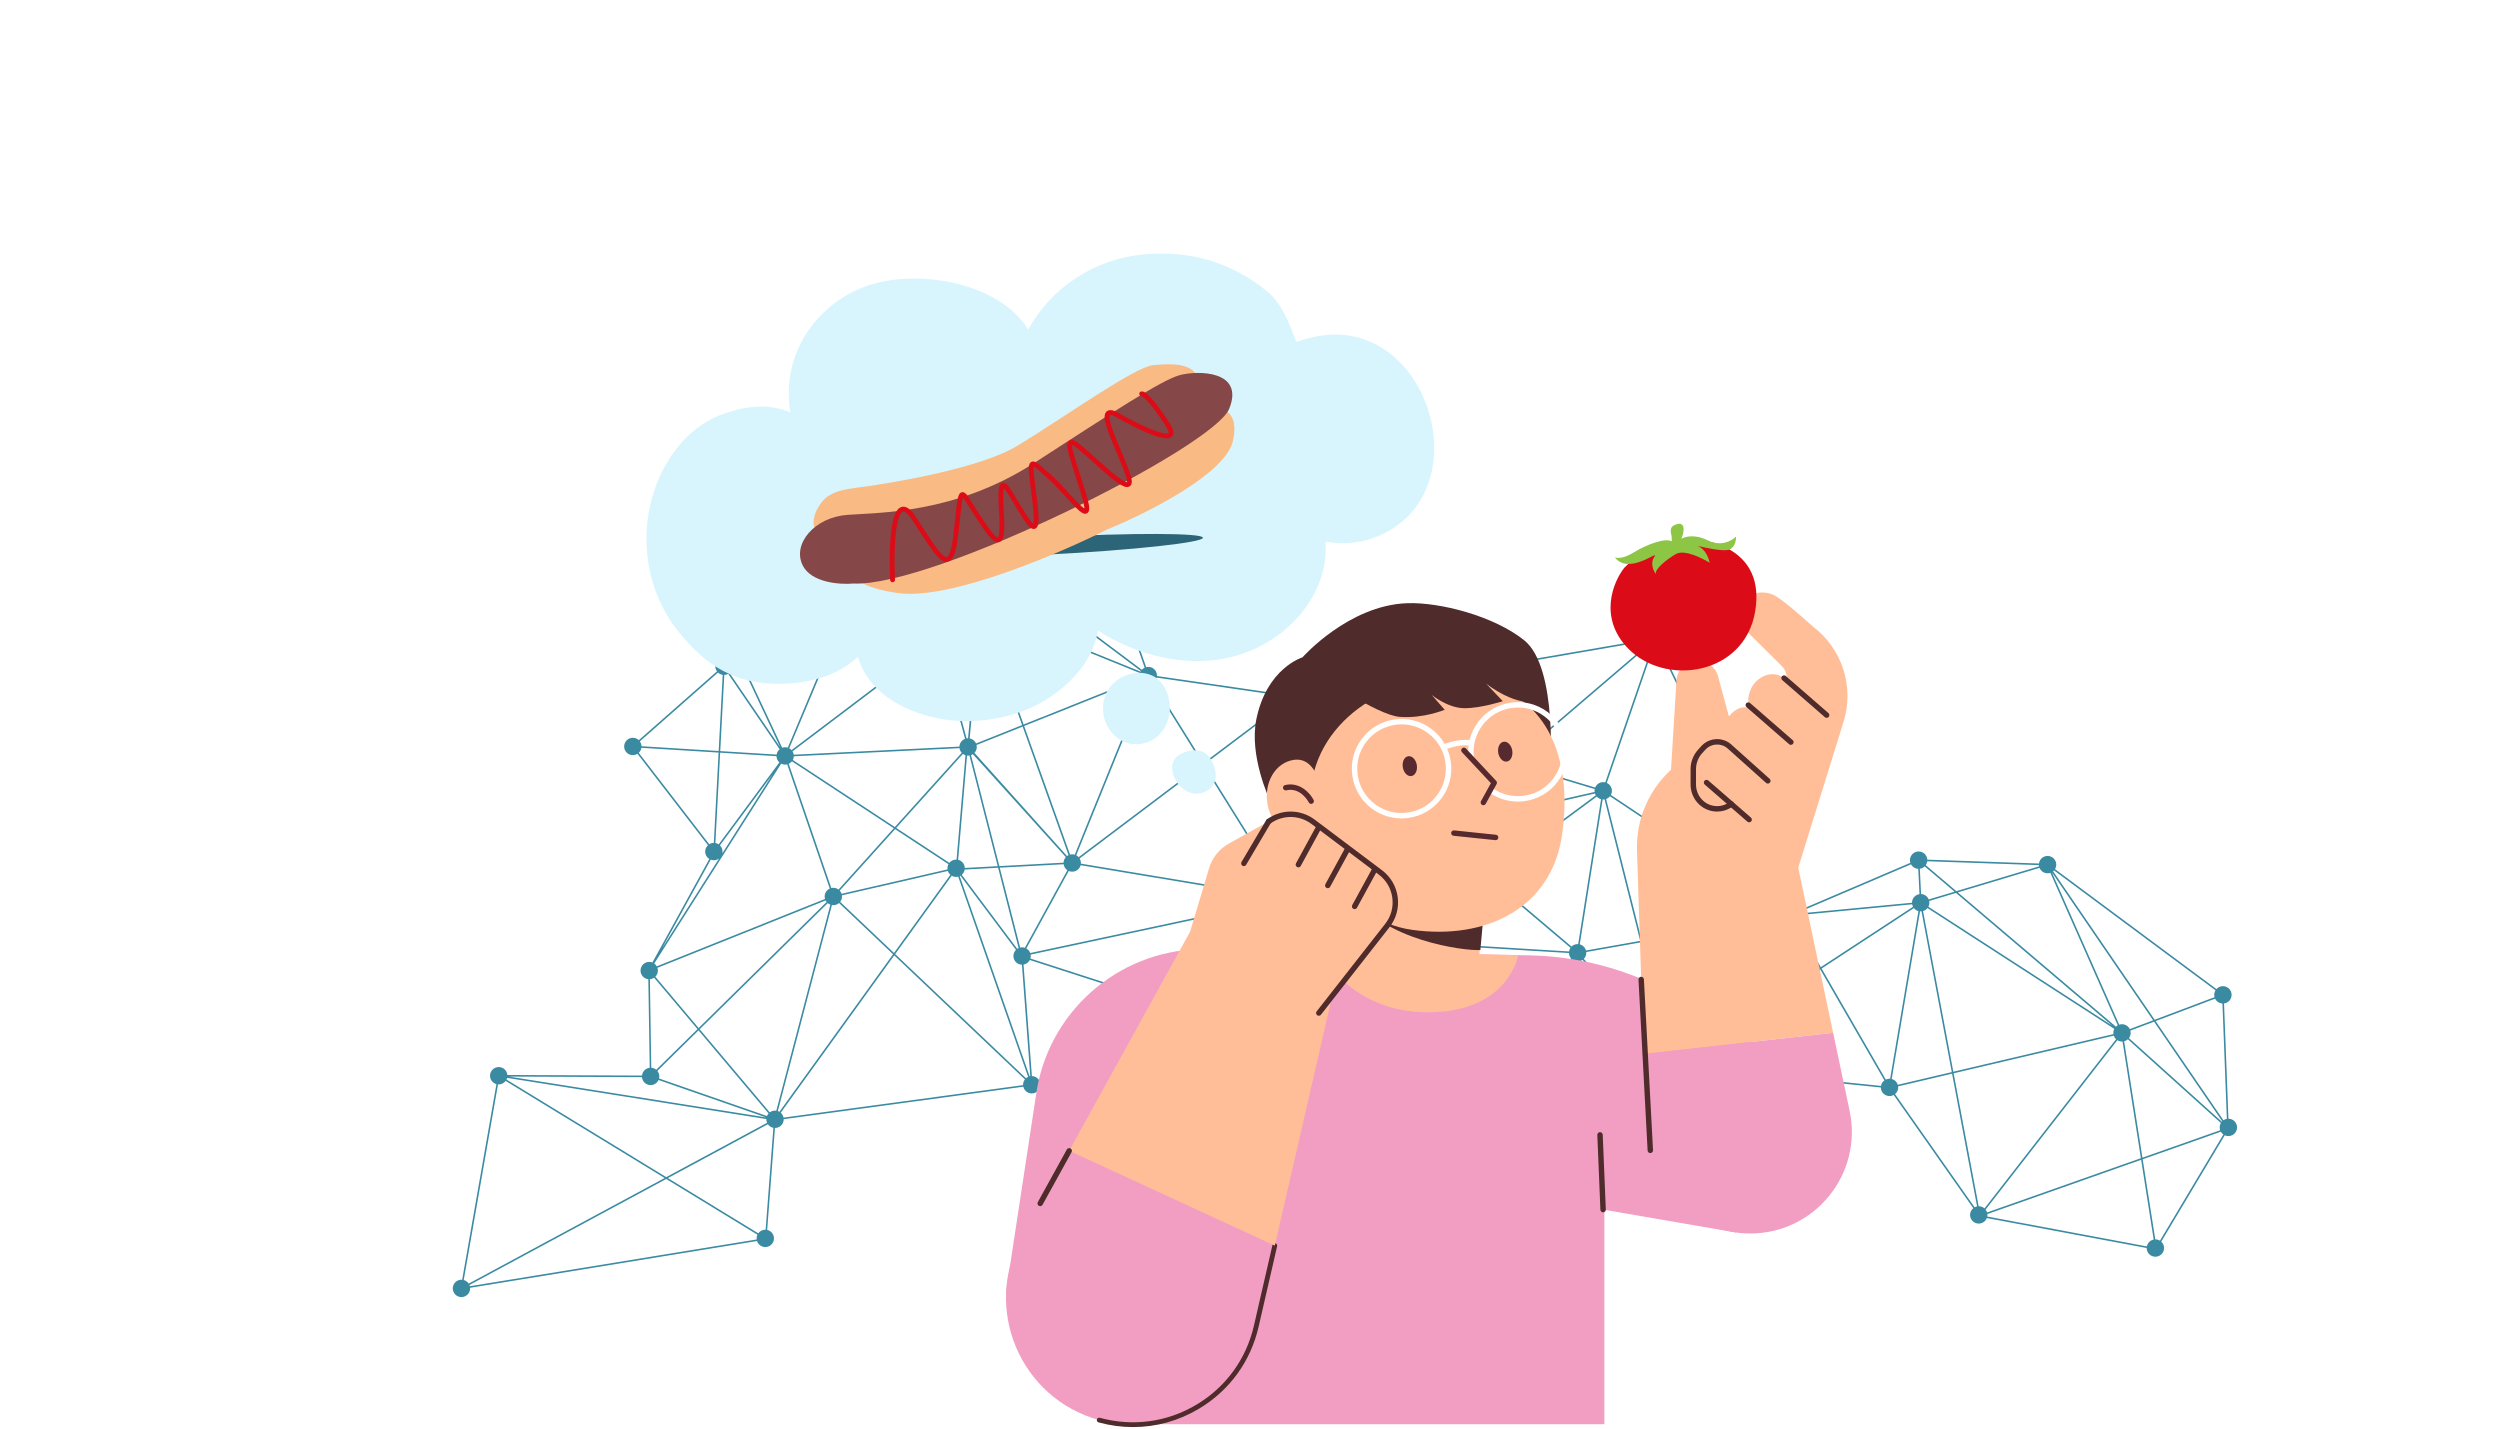 <svg width="700" height="400" viewBox="0 0 700 400" fill="none" xmlns="http://www.w3.org/2000/svg">
<mask id="mask0_393_2172" style="mask-type:alpha" maskUnits="userSpaceOnUse" x="0" y="0" width="700" height="400">
<rect width="700" height="400" rx="20" fill="white"/>
</mask>
<g mask="url(#mask0_393_2172)">
<path d="M623.331 276.307C622.355 275.91 621.273 276.195 620.608 276.939L575.398 243.355C575.465 243.246 575.526 243.13 575.577 243.008C576.081 241.762 575.482 240.345 574.237 239.839C572.993 239.333 571.574 239.934 571.068 241.178C570.988 241.377 570.937 241.58 570.911 241.784L539.644 240.703C539.59 239.794 539.031 238.955 538.132 238.59C536.887 238.085 535.469 238.686 534.963 239.93C534.741 240.481 534.734 241.065 534.901 241.59L503.301 255.094C503.041 254.614 502.621 254.219 502.076 253.996C501.485 253.758 500.858 253.769 500.306 253.976L464.805 180.935C465.238 180.674 465.595 180.275 465.801 179.771C466.307 178.527 465.705 177.108 464.461 176.602C463.217 176.096 461.798 176.697 461.292 177.942C461.146 178.304 461.096 178.681 461.124 179.045L364.369 195.712C364.71 194.53 364.11 193.258 362.946 192.785C361.701 192.279 360.283 192.88 359.777 194.124C359.73 194.238 359.697 194.352 359.67 194.469L323.946 189.285C323.997 188.278 323.419 187.305 322.433 186.906C321.937 186.704 321.414 186.681 320.931 186.802L305.86 143.702L306.47 143.78L305.713 143.287L305.622 143.027L305.498 143.148L240.641 100.914C240.677 100.843 240.712 100.77 240.743 100.695C241.249 99.451 240.648 98.032 239.404 97.526C238.16 97.02 236.741 97.621 236.235 98.865C235.729 100.11 236.33 101.528 237.574 102.034C238.037 102.222 238.525 102.256 238.98 102.161L249.128 135.435C249.098 135.493 249.07 135.552 249.044 135.615C248.917 135.925 248.862 136.247 248.866 136.563L190.165 142.8C190.008 142.026 189.482 141.344 188.695 141.025C187.45 140.519 186.032 141.12 185.526 142.364C185.02 143.609 185.621 145.027 186.865 145.533C187.357 145.733 187.878 145.758 188.357 145.639L201.708 184.336C201.16 184.583 200.7 185.032 200.455 185.636C200.127 186.445 200.267 187.325 200.744 187.981L178.863 207.244C178.65 207.042 178.397 206.873 178.108 206.757C176.864 206.251 175.445 206.852 174.94 208.097C174.434 209.341 175.035 210.76 176.279 211.265C177.035 211.571 177.854 211.469 178.494 211.065L198.23 236.659C197.977 236.893 197.77 237.183 197.631 237.525C197.178 238.642 197.616 239.897 198.61 240.509L182.669 269.496C181.43 269.01 180.029 269.609 179.528 270.845C179.022 272.09 179.623 273.508 180.867 274.014C181.084 274.102 181.306 274.155 181.529 274.178L181.92 298.975C181.059 299.069 180.276 299.62 179.929 300.479C179.838 300.702 179.785 300.931 179.764 301.159L142.062 300.993C141.983 300.113 141.43 299.306 140.555 298.953C139.311 298.447 137.892 299.048 137.386 300.292C136.88 301.537 137.481 302.955 138.725 303.461C138.817 303.499 138.908 303.526 139.001 303.552L129.405 358.327C128.373 358.243 127.363 358.828 126.954 359.837C126.448 361.081 127.049 362.5 128.293 363.006C129.537 363.511 130.956 362.91 131.462 361.666C131.607 361.311 131.658 360.941 131.632 360.583L211.962 347.487C212.175 348.15 212.668 348.717 213.363 348.999C214.607 349.505 216.026 348.904 216.532 347.66C217.038 346.415 216.437 344.997 215.192 344.491C215.069 344.442 214.942 344.405 214.816 344.375L216.988 315.831C217.954 315.837 218.875 315.265 219.26 314.314C219.385 314.006 219.442 313.685 219.438 313.372L286.517 304.28C286.689 305.026 287.21 305.678 287.971 305.988C289.215 306.494 290.634 305.893 291.14 304.649C291.646 303.404 291.045 301.986 289.8 301.48C289.515 301.363 289.219 301.309 288.93 301.304L286.591 270.082C287.394 269.946 288.112 269.411 288.441 268.599L288.371 268.812L364.117 293.312C363.86 294.452 364.456 295.642 365.573 296.096C366.149 296.33 366.762 296.324 367.305 296.13L381.345 326.311C380.896 326.572 380.525 326.975 380.317 327.496C379.812 328.741 380.412 330.159 381.656 330.665C382.901 331.17 384.319 330.569 384.825 329.325C385.022 328.84 385.05 328.328 384.936 327.854L432.604 311.884C432.851 312.443 433.303 312.909 433.913 313.157C435.157 313.663 436.576 313.062 437.082 311.818C437.292 311.299 437.31 310.752 437.168 310.252L465.938 299.304C466.191 299.823 466.628 300.253 467.205 300.488C468.449 300.994 469.868 300.393 470.374 299.148C470.427 299.017 470.465 298.882 470.495 298.749L526.637 304.497C526.647 305.449 527.219 306.344 528.155 306.724C528.859 307.009 529.62 306.942 530.24 306.602L552.51 338.292C552.205 338.541 551.956 338.868 551.797 339.259C551.291 340.503 551.892 341.922 553.136 342.428C554.382 342.932 555.799 342.332 556.305 341.088C556.308 341.078 556.311 341.069 556.315 341.061L585.597 346.545L601.074 349.443C601.074 350.406 601.645 351.319 602.592 351.704C603.836 352.21 605.255 351.609 605.761 350.364C606.153 349.396 605.877 348.327 605.151 347.659L622.938 317.88C622.968 317.893 622.999 317.91 623.033 317.923C624.277 318.429 625.696 317.828 626.202 316.584C626.707 315.339 626.106 313.921 624.862 313.415C624.567 313.296 624.262 313.238 623.962 313.238L622.734 280.972C623.573 280.861 624.331 280.317 624.671 279.476C625.177 278.231 624.576 276.813 623.331 276.307ZM603.028 347.065C602.254 347.222 601.572 347.748 601.252 348.535C601.191 348.687 601.148 348.841 601.117 348.994L583.567 345.708L556.441 340.629C556.485 340.396 556.494 340.162 556.47 339.932L599.519 324.748L603.026 347.064L603.028 347.065ZM433.348 308.974L417.734 292.101L440.222 268.675C440.401 268.816 440.601 268.938 440.822 269.028C440.927 269.071 441.034 269.101 441.141 269.129L434.979 308.475C434.388 308.438 433.809 308.618 433.348 308.974ZM384.083 326.509C383.904 326.368 383.704 326.246 383.482 326.156C383.352 326.104 383.224 326.066 383.093 326.038L390.674 265.707C391.239 265.726 391.79 265.546 392.232 265.207L417.118 292.098L384.084 326.511L384.083 326.509ZM206.259 183.216L218.455 209.222L204.258 188.424C204.558 188.177 204.802 187.851 204.962 187.464C205.315 186.592 205.125 185.638 204.555 184.97L206.259 183.216ZM190.033 144.192C190.158 143.881 190.215 143.56 190.211 143.244L248.912 137.01C248.994 137.416 249.179 137.795 249.449 138.111L206.391 182.434L189.01 145.371C189.456 145.11 189.824 144.706 190.034 144.191L190.033 144.192ZM461.848 180.602C462.047 180.794 462.28 180.953 462.543 181.073L449.475 219.064C448.323 218.781 447.106 219.379 446.646 220.512L423.36 213.504L461.848 180.602ZM622.212 313.959C622.177 313.997 622.14 314.036 622.107 314.076L596.109 290.665C596.23 290.501 596.333 290.323 596.414 290.128C596.625 289.612 596.64 289.067 596.504 288.569L603.132 286.069L622.212 313.959ZM548.791 259.603L539.944 253.883C539.981 253.815 540.014 253.745 540.044 253.671C540.23 253.21 540.265 252.726 540.174 252.274L547.674 250.024L591.385 287.151L548.791 259.603ZM539.702 254.259L570.637 274.266L592.005 288.086C591.969 288.154 591.936 288.224 591.906 288.298C591.739 288.709 591.694 289.138 591.753 289.549L546.931 300.085L538.459 255.096C538.945 254.956 539.382 254.668 539.702 254.263L539.702 254.259ZM596.345 288.149C596.091 287.626 595.654 287.193 595.075 286.959C594.514 286.73 593.919 286.728 593.386 286.908L574.511 244.232L602.871 285.689L596.343 288.15L596.345 288.149ZM572.406 244.346C572.967 244.574 573.562 244.576 574.094 244.397L592.976 287.088C592.79 287.193 592.616 287.322 592.461 287.472L548.19 249.869L571.068 243.002C571.308 243.591 571.772 244.087 572.408 244.344L572.406 244.346ZM570.937 242.573L547.781 249.524L539.206 242.241C539.308 242.094 539.399 241.933 539.47 241.761C539.55 241.562 539.6 241.359 539.627 241.155L570.894 242.236C570.9 242.35 570.913 242.464 570.937 242.576L570.937 242.573ZM537.556 243.252C538.066 243.178 538.544 242.948 538.915 242.584L547.267 249.677L540.045 251.845C539.806 251.256 539.341 250.76 538.706 250.503C538.442 250.396 538.169 250.341 537.899 250.329L537.556 243.252ZM535.641 253.896L509.828 270.804L502.565 258.234C502.932 257.975 503.232 257.613 503.416 257.165C503.538 256.863 503.593 256.55 503.593 256.244L535.401 253.209C535.447 253.448 535.528 253.679 535.641 253.896ZM469.563 296.28C469.403 296.162 469.225 296.059 469.031 295.979C468.651 295.826 468.257 295.774 467.877 295.813L459.809 263.802L498.815 256.895C498.932 257.322 499.163 257.712 499.489 258.021L469.562 296.282L469.563 296.28ZM284.821 265.669L269.296 244.952C269.581 244.708 269.816 244.395 269.965 244.023C270.038 243.841 270.085 243.657 270.114 243.471L279.47 242.972L285.21 265.455C285.073 265.515 284.943 265.586 284.818 265.669L284.821 265.669ZM184.538 301.977C184.726 301.221 184.536 300.436 184.063 299.855L195.589 288.505L215.203 311.771C215.018 311.976 214.862 312.215 214.751 312.485L184.54 301.976L184.538 301.977ZM215.532 311.467L195.908 288.188L231.768 252.879C231.96 253.04 232.178 253.175 232.422 253.274C232.449 253.284 232.478 253.293 232.505 253.303L217.362 310.996C216.705 310.899 216.047 311.077 215.533 311.465L215.532 311.467ZM447.982 223.681C448.087 223.724 448.191 223.755 448.298 223.782L441.891 264.349C441.201 264.303 440.523 264.558 440.032 265.039L416.844 245.406L447.084 223.045C447.325 223.314 447.626 223.535 447.982 223.681ZM439.742 265.383C439.639 265.531 439.551 265.689 439.48 265.862C439.407 266.04 439.361 266.223 439.332 266.406L393.159 263.582C393.186 263.36 393.184 263.141 393.151 262.928L416.471 245.684L439.74 265.385L439.742 265.383ZM393.034 262.454C392.926 262.16 392.765 261.886 392.554 261.652L399.871 237.039L400.579 234.655C401.361 234.813 402.159 234.572 402.726 234.04L416.123 245.382L393.037 262.451L393.034 262.454ZM400.142 234.525C400.142 234.525 400.143 234.527 400.145 234.528L399.44 236.902L392.181 261.32C392.024 261.205 391.85 261.105 391.661 261.027C391.347 260.9 391.023 260.844 390.707 260.847L382.346 241.501L398.985 233.548C399.247 233.974 399.641 234.325 400.14 234.527L400.142 234.525ZM446.817 222.684L416.491 245.108L403.021 233.703C403.136 233.546 403.234 233.374 403.311 233.186C403.469 232.794 403.518 232.386 403.473 231.993L446.585 222.182C446.642 222.356 446.721 222.524 446.817 222.684ZM363.62 196.877L399.123 230.8C398.995 230.967 398.886 231.154 398.802 231.356C398.56 231.953 398.574 232.589 398.789 233.145L382.17 241.086L363.191 197.175C363.344 197.092 363.486 196.991 363.618 196.875L363.62 196.877ZM381.765 241.281L362.429 250.522C362.168 250.135 361.794 249.821 361.329 249.633C361.147 249.56 360.962 249.511 360.777 249.484L361.632 217.9L362.185 197.469C362.39 197.455 362.589 197.418 362.779 197.354L381.765 241.281ZM252.515 138.636L265.258 156.976L273.134 168.313C272.84 168.561 272.6 168.879 272.445 169.261C272.141 170.009 272.24 170.818 272.634 171.456L263.032 178.717L252.185 138.797C252.3 138.751 252.41 138.697 252.516 138.637L252.515 138.636ZM298.773 239.689L272.85 210.802C273.043 210.592 273.208 210.346 273.32 210.065C273.515 209.582 273.543 209.073 273.432 208.599L286.341 203.446L299.193 239.438C299.044 239.508 298.902 239.592 298.77 239.689L298.773 239.689ZM273.293 208.172C273.046 207.613 272.594 207.144 271.98 206.896C271.826 206.833 271.671 206.788 271.513 206.759L274.696 172.608C274.901 172.607 275.104 172.579 275.299 172.53L286.19 203.025L273.291 208.174L273.293 208.172ZM272.904 171.814C273.142 172.073 273.436 172.288 273.785 172.43C273.937 172.491 274.094 172.538 274.249 172.567L273.107 184.764L271.051 206.717C270.915 206.718 270.78 206.732 270.647 206.755L263.157 179.183L272.904 171.811L272.904 171.814ZM270.215 206.874C269.6 207.105 269.079 207.579 268.812 208.236C268.704 208.502 268.649 208.775 268.637 209.046L222.25 211.318C222.201 210.984 222.085 210.666 221.907 210.38L262.77 179.479L270.213 206.876L270.215 206.874ZM222.098 212.574C222.206 212.307 222.26 212.034 222.272 211.764L268.66 209.491C268.728 209.977 268.945 210.434 269.279 210.797L250.558 231.572L221.991 212.801C222.031 212.727 222.065 212.651 222.097 212.572L222.098 212.574ZM269.612 211.098C269.776 211.219 269.955 211.324 270.151 211.405C270.21 211.43 270.271 211.447 270.331 211.467L267.833 240.684C267.055 240.645 266.298 240.983 265.809 241.593L250.938 231.821L269.612 211.098ZM268.624 240.855C268.51 240.809 268.393 240.776 268.278 240.747L270.773 211.561C271.001 211.589 271.226 211.583 271.448 211.548L279.358 242.528L270.142 243.02C270.108 242.094 269.542 241.225 268.627 240.855L268.624 240.855ZM271.882 211.437C272.067 211.372 272.246 211.285 272.412 211.175L298.433 239.995C298.241 240.204 298.081 240.448 297.968 240.727C297.859 240.995 297.804 241.271 297.794 241.547L279.815 242.507L271.883 211.439L271.882 211.437ZM358.161 250.971C358.148 251.004 358.138 251.038 358.126 251.073L325.288 245.595L302.65 241.818C302.688 241.302 302.557 240.794 302.291 240.363L336.898 214.27L359.08 249.852C358.681 250.114 358.354 250.494 358.161 250.971ZM300.925 239.311C300.488 239.177 300.04 239.176 299.621 239.284L286.762 203.277L319.347 190.268C319.572 190.707 319.929 191.081 320.393 191.323L300.925 239.311ZM319.179 189.852L286.609 202.853L275.724 172.376C276.2 172.155 276.605 171.784 276.859 171.291L319.182 188.462C319.041 188.928 319.047 189.41 319.179 189.852ZM275.614 167.918C274.898 167.629 274.126 167.704 273.502 168.056L267.761 159.791L252.883 138.375C252.957 138.31 253.03 138.239 253.098 138.164L285.53 162.474L277.085 170.648C277.31 169.524 276.715 168.366 275.614 167.918ZM250.615 138.87C250.996 138.98 251.384 138.993 251.753 138.922L262.645 179.01L221.639 210.021C221.456 209.819 221.238 209.647 220.989 209.512L250.615 138.87ZM221.745 213.174L250.257 231.909L234.79 249.072C234.626 248.951 234.447 248.846 234.251 248.765C233.76 248.565 233.241 248.541 232.765 248.658L220.842 213.874C221.189 213.718 221.501 213.481 221.745 213.174ZM235.123 249.373L250.635 232.159L265.562 241.968C265.522 242.042 265.488 242.118 265.456 242.196C265.291 242.603 265.246 243.028 265.301 243.436L235.645 250.262C235.538 249.934 235.36 249.632 235.123 249.376L235.123 249.373ZM285.64 265.316L279.928 242.948L297.818 241.994C297.916 242.66 298.287 243.268 298.862 243.657L286.958 265.381C286.519 265.234 286.065 265.217 285.641 265.314L285.64 265.316ZM287.37 265.564L299.257 243.87C299.275 243.878 299.291 243.887 299.309 243.894C300.553 244.4 301.972 243.799 302.477 242.555C302.516 242.459 302.549 242.359 302.575 242.26L353.211 250.71L358.015 251.51C357.989 251.674 357.981 251.84 357.988 252.001L288.466 266.849C288.27 266.316 287.892 265.852 287.37 265.561L287.37 265.564ZM362.646 250.917L381.944 241.696L390.247 260.902C389.52 261.058 388.88 261.543 388.546 262.26L362.804 252.349C362.899 251.857 362.837 251.361 362.646 250.92L362.646 250.917ZM442.652 264.522C442.547 264.479 442.443 264.448 442.336 264.421L448.743 223.855C448.921 223.866 449.099 223.858 449.271 223.83L459.255 263.446L444.079 266.134C443.884 265.429 443.379 264.819 442.649 264.522L442.652 264.522ZM498.906 255.34C498.757 255.707 498.708 256.087 498.738 256.457L459.701 263.371L449.709 223.722C450.127 223.574 450.505 223.313 450.791 222.959L499.02 255.099C498.978 255.177 498.939 255.257 498.906 255.34ZM446.516 220.946C446.463 221.214 446.454 221.485 446.489 221.747L403.385 231.557C403.311 231.313 403.195 231.082 403.047 230.87L422.954 213.853L446.518 220.944L446.516 220.946ZM402.753 230.53C402.535 230.317 402.273 230.142 401.973 230.018C401.078 229.656 400.097 229.864 399.427 230.469L363.931 196.552C364.026 196.432 364.111 196.303 364.184 196.161L422.44 213.696L402.752 230.525L402.753 230.53ZM361.111 197.298C361.317 197.382 361.526 197.432 361.735 197.456L360.328 249.457C360.033 249.468 359.744 249.531 359.477 249.643L337.256 214L360.228 196.679C360.465 196.942 360.761 197.155 361.111 197.298ZM336.659 213.888L302.021 240.005C301.832 239.797 301.606 239.617 301.342 239.481L320.811 191.493C321.424 191.678 322.061 191.608 322.603 191.336L336.661 213.887L336.659 213.888ZM319.353 188.047L277.36 171.011L285.896 162.75L319.442 187.894C319.41 187.944 319.381 187.994 319.353 188.047ZM253.367 137.806C253.437 137.693 253.499 137.576 253.551 137.449C253.603 137.322 253.64 137.192 253.67 137.063L305.03 143.602L285.858 162.16L253.368 137.808L253.367 137.806ZM249.769 138.43C249.873 138.513 249.986 138.589 250.106 138.656L250.152 138.812L220.574 209.342C220.051 209.176 219.508 209.199 219.02 209.374L206.592 182.875L249.766 138.43L249.769 138.43ZM179.156 207.584L201.037 188.321C201.25 188.524 201.502 188.692 201.791 188.808C201.976 188.884 202.165 188.93 202.354 188.959L201.226 210.28L179.624 208.941C179.609 208.451 179.445 207.979 179.158 207.586L179.156 207.584ZM202.803 188.982C203.185 188.967 203.558 188.862 203.886 188.679L218.294 209.784C217.994 210.032 217.75 210.357 217.59 210.744C217.517 210.923 217.471 211.105 217.442 211.285L201.673 210.308L202.803 188.982ZM217.414 211.732C217.434 212.396 217.726 213.025 218.223 213.47L201.235 236.419C201.101 236.328 200.953 236.25 200.797 236.185C200.636 236.12 200.472 236.075 200.307 236.046L201.646 210.754L217.412 211.731L217.414 211.732ZM201.584 236.703L216.282 216.847L202.269 238.911C202.429 238.1 202.161 237.27 201.584 236.703ZM218.735 213.822C218.797 213.853 218.862 213.883 218.928 213.912C219.419 214.112 219.937 214.136 220.414 214.019L232.336 248.803C231.785 249.051 231.324 249.501 231.079 250.105C230.863 250.636 230.85 251.201 231.004 251.711L183.902 270.575C183.73 270.267 183.488 269.994 183.192 269.781L218.735 213.818L218.735 213.822ZM231.172 252.128C231.25 252.28 231.341 252.425 231.451 252.56L195.618 287.845L183.503 273.475C183.724 273.252 183.906 272.985 184.031 272.673C184.26 272.113 184.26 271.519 184.083 270.988L231.17 252.129L231.172 252.128ZM183.158 273.761L195.296 288.158L183.743 299.533C183.552 299.373 183.334 299.237 183.09 299.138C182.851 299.041 182.606 298.986 182.361 298.967L181.972 274.181C182.399 274.146 182.806 274 183.156 273.759L183.158 273.761ZM181.262 303.648C182.476 304.141 183.851 303.582 184.387 302.401L214.476 312.867L142.558 301.445L179.752 301.609C179.831 302.488 180.384 303.295 181.259 303.648L181.262 303.648ZM141.886 302.12C141.928 302.018 141.96 301.912 141.986 301.806L214.57 313.335C214.561 313.7 214.634 314.061 214.781 314.389L186.554 329.596L141.813 302.273C141.837 302.222 141.862 302.172 141.885 302.119L141.886 302.12ZM217.917 311.146C217.877 311.129 217.835 311.118 217.795 311.104L232.937 253.419C233.663 253.541 234.396 253.321 234.936 252.849L250.055 267.196L218.234 311.304C218.133 311.245 218.03 311.19 217.917 311.146ZM235.245 252.523C235.384 252.348 235.501 252.153 235.589 251.933C235.755 251.527 235.799 251.101 235.744 250.693L265.4 243.867C265.535 244.277 265.78 244.648 266.11 244.937L250.32 266.825L235.245 252.52L235.245 252.523ZM266.477 245.202C266.579 245.261 266.683 245.317 266.796 245.362C267.292 245.564 267.815 245.586 268.296 245.467L287.875 301.522C287.661 301.62 287.463 301.747 287.283 301.905L250.65 267.142L266.479 245.204L266.477 245.202ZM288.298 301.373L268.721 245.32C268.792 245.288 268.863 245.252 268.93 245.211L284.475 265.953C284.246 266.178 284.059 266.453 283.931 266.768C283.426 268.014 284.026 269.431 285.27 269.937C285.556 270.053 285.851 270.107 286.14 270.112L288.478 301.333C288.416 301.343 288.356 301.357 288.296 301.371L288.298 301.373ZM288.581 267.283L358.051 252.445C358.226 253.183 358.745 253.831 359.502 254.138C359.843 254.275 360.197 254.33 360.543 254.311L365.919 291.477C365.198 291.65 364.567 292.151 364.255 292.882L288.514 268.384C288.625 268.016 288.644 267.64 288.582 267.281L288.581 267.283ZM367.399 291.588C367.059 291.451 366.705 291.396 366.361 291.413L361.102 255.065L370.689 288.183L367.815 291.803C367.687 291.719 367.547 291.644 367.399 291.585L367.399 291.588ZM361.305 254.146C361.905 253.91 362.41 253.442 362.671 252.799C362.674 252.792 362.676 252.784 362.68 252.776L388.397 262.679C388.176 263.541 388.449 264.437 389.071 265.034L371.033 287.755L361.307 254.148L361.305 254.146ZM389.422 265.314C389.549 265.398 389.69 265.472 389.837 265.532C389.966 265.583 390.095 265.622 390.226 265.651L382.645 325.981C382.464 325.976 382.285 325.989 382.108 326.022L371.185 288.283L389.422 265.314ZM392.559 264.902C392.743 264.698 392.896 264.462 393.006 264.193C393.029 264.136 393.046 264.079 393.065 264.023L439.307 266.85C439.325 267.408 439.536 267.943 439.898 268.364L417.427 291.773L392.559 264.902ZM443.469 268.483C443.687 268.263 443.867 267.995 443.991 267.688C444.14 267.322 444.189 266.941 444.159 266.572L459.365 263.878L467.436 295.899C467.209 295.965 466.994 296.065 466.795 296.192L443.469 268.48L443.469 268.483ZM469.9 296.581L499.846 258.297C499.97 258.378 500.104 258.449 500.245 258.506C500.894 258.769 501.587 258.73 502.176 258.459L509.452 271.051L470.102 296.828C470.039 296.741 469.972 296.658 469.898 296.579L469.9 296.581ZM510.054 271.195L535.888 254.272C536.141 254.589 536.473 254.849 536.876 255.012C536.973 255.051 537.069 255.08 537.166 255.107L530.835 292.603L529.241 302.047C528.815 302.016 528.393 302.102 528.018 302.282L510.056 271.197L510.054 271.195ZM529.984 302.216C529.886 302.176 529.785 302.145 529.683 302.119L537.608 255.183C537.747 255.194 537.882 255.192 538.018 255.179L546.494 300.187L531.388 303.738C531.177 303.07 530.682 302.498 529.984 302.216ZM547.014 300.526L591.856 289.985C591.984 290.363 592.202 290.706 592.499 290.985L555.66 338.352C555.46 338.175 555.229 338.027 554.967 337.921C554.659 337.795 554.338 337.739 554.025 337.742L547.018 300.526L547.014 300.526ZM556.382 339.486C556.295 339.196 556.156 338.922 555.969 338.682L592.851 291.26C592.973 291.339 593.105 291.409 593.245 291.464C593.597 291.606 593.959 291.658 594.314 291.636L599.447 324.296L556.381 339.485L556.382 339.486ZM594.758 291.569C595.15 291.47 595.51 291.276 595.809 291L621.845 314.444C621.788 314.544 621.735 314.645 621.69 314.754C621.459 315.324 621.46 315.93 621.649 316.468L599.88 324.146L594.758 291.569ZM622.561 313.67L603.568 285.907L620.232 279.625C620.485 280.147 620.922 280.581 621.502 280.815C621.759 280.919 622.022 280.975 622.285 280.988L623.513 313.277C623.172 313.34 622.848 313.472 622.561 313.67ZM620.341 277.298C620.274 277.408 620.213 277.524 620.162 277.646C619.952 278.162 619.936 278.707 620.073 279.205L603.307 285.526L574.876 243.965C574.966 243.889 575.053 243.804 575.131 243.715L620.341 277.298ZM535.077 242.005C535.338 242.484 535.758 242.88 536.302 243.102C536.566 243.209 536.839 243.264 537.109 243.276L537.452 250.354C536.622 250.471 535.876 251.013 535.538 251.844C535.416 252.146 535.361 252.459 535.361 252.766L503.553 255.8C503.535 255.702 503.51 255.604 503.48 255.508L535.081 242.005L535.077 242.005ZM499.903 254.175C499.665 254.318 499.451 254.502 499.271 254.724L451.042 222.584C451.084 222.507 451.123 222.427 451.156 222.343C451.65 221.128 451.087 219.748 449.9 219.213L462.968 181.222C463.456 181.342 463.952 181.305 464.4 181.136L499.902 254.177L499.903 254.175ZM461.198 179.493C461.272 179.767 461.395 180.029 461.56 180.263L422.851 213.352L365.262 196.017L461.199 179.491L461.198 179.493ZM359.602 194.918C359.575 195.416 359.706 195.905 359.961 196.321L337.022 213.617L322.986 191.099C323.322 190.842 323.599 190.498 323.769 190.078C323.816 189.964 323.849 189.85 323.876 189.733L359.6 194.917L359.602 194.918ZM320.504 186.955C320.208 187.091 319.938 187.287 319.714 187.533L286.226 162.432L305.43 143.842L320.506 186.953L320.504 186.955ZM239.411 102.034C239.791 101.878 240.134 101.624 240.395 101.293L304.58 143.091L253.726 136.618C253.759 135.628 253.183 134.676 252.212 134.28C251.215 133.876 250.111 134.181 249.448 134.954L239.408 102.034L239.411 102.034ZM189.369 147.197L206.058 182.783L204.235 184.657C204.055 184.511 203.85 184.388 203.624 184.297C203.133 184.097 202.611 184.072 202.131 184.19L189.368 147.196L189.369 147.197ZM178.851 210.793C179.104 210.559 179.312 210.268 179.45 209.928C179.523 209.749 179.567 209.569 179.597 209.387L201.204 210.727L199.865 236.01C199.409 236.014 198.968 236.149 198.586 236.388L178.851 210.793ZM199.014 240.71C199.815 241.018 200.682 240.874 201.328 240.398L185.345 265.564L199.012 240.712L199.014 240.71ZM139.442 303.633C140.273 303.7 141.086 303.333 141.588 302.66L186.105 329.844L131.236 359.405C130.975 359.012 130.596 358.69 130.126 358.497C130.034 358.46 129.941 358.43 129.85 358.406L139.443 303.631L139.442 303.633ZM131.56 360.14C131.53 360.025 131.494 359.91 131.447 359.8L186.546 330.117L212.081 345.711C212.061 345.752 212.042 345.792 212.024 345.834C211.861 346.233 211.815 346.651 211.865 347.051L131.56 360.14ZM214.373 344.317C213.567 344.286 212.789 344.659 212.31 345.322L187.006 329.87L215.009 314.785C215.27 315.162 215.638 315.472 216.094 315.657C216.242 315.717 216.392 315.76 216.544 315.79L214.373 344.317ZM219.393 312.927C219.289 312.404 219.015 311.924 218.605 311.569L250.39 267.511L286.978 302.232C286.84 302.407 286.723 302.602 286.635 302.822C286.5 303.156 286.446 303.501 286.46 303.839L219.395 312.929L219.393 312.927ZM368.744 294.758C369.128 293.808 368.869 292.757 368.17 292.087L370.846 288.716L381.541 325.67L367.713 295.942C368.162 295.68 368.533 295.277 368.743 294.755L368.744 294.758ZM384.793 327.431C384.695 327.211 384.566 327.005 384.407 326.823L417.424 292.429L433.019 309.281C432.835 309.484 432.681 309.722 432.572 309.99C432.375 310.475 432.347 310.987 432.461 311.461L384.793 327.431ZM437.009 309.832C436.756 309.313 436.319 308.883 435.743 308.649C435.638 308.605 435.531 308.575 435.424 308.547L441.586 269.201C442.138 269.236 442.679 269.081 443.127 268.772L466.445 296.473C466.202 296.703 466 296.988 465.867 297.32C465.657 297.839 465.639 298.386 465.781 298.886L437.011 309.834L437.009 309.832ZM470.55 298.303C470.561 297.927 470.483 297.555 470.328 297.219L509.678 271.442L527.63 302.511C527.278 302.768 526.988 303.122 526.814 303.557C526.748 303.721 526.702 303.884 526.673 304.052L470.547 298.307L470.55 298.303ZM530.613 306.352C530.918 306.102 531.167 305.775 531.327 305.385C531.488 304.987 531.536 304.574 531.486 304.177L546.579 300.63L553.575 337.792C553.334 337.841 553.099 337.925 552.885 338.044L530.613 306.352ZM604.792 347.386C604.675 347.313 604.553 347.249 604.421 347.196C604.111 347.069 603.791 347.012 603.475 347.015L599.95 324.597L621.836 316.878C622.009 317.181 622.25 317.45 622.546 317.656L604.79 347.384L604.792 347.386Z" fill="#3A8AA2"/>
<path d="M398.947 112.174C394.148 100.398 383.12 91.366 368.569 94.201C366.664 94.572 364.808 95.099 362.995 95.755C361.091 90.93 359.111 85.163 354.915 81.694C344.667 73.237 332.698 69.907 319.486 71.311C306.279 72.715 294.24 80.628 287.892 92.296C280.006 79.396 258.079 75.26 243.64 79.751C230.692 83.775 218.411 97.224 221.273 115.455C215.059 112.749 207.958 113.755 201.584 116.262C191.944 120.055 185.44 129.302 182.605 139.27C179.038 151.788 181.459 165.915 189.447 176.19C197.431 186.465 206.102 191.823 219.11 191.462C226.394 191.258 234.232 189.477 240.225 183.877C242.909 193.533 252.42 198.956 262.221 201.065C272.023 203.173 284.11 201.317 292.648 196.067C299.819 191.661 306.123 184.878 307.414 176.556C318.265 183.49 331.719 186.954 344.275 184.098C356.831 181.241 368.031 171.397 370.677 158.792C371.172 156.447 371.312 154.037 371.145 151.643C376.181 152.585 381.501 152.041 386.203 149.992C401.685 143.24 404.52 125.854 398.941 112.168L398.947 112.174Z" fill="#D8F5FD"/>
<path d="M314.763 398.777H449.224V317.256H314.763V398.777Z" fill="#F29EC3"/>
<path d="M467.115 277.653C455.125 271.24 441.778 267.754 428.184 267.496L338.002 265.753C314.644 265.301 294.428 281.913 290.345 304.916L281.679 361.82H328.959L331.826 345.38L448.874 338.694L486.089 345.101L490.07 289.929L467.121 277.653H467.115Z" fill="#F29EC3"/>
<path d="M369.683 266.361L425.097 267.432C425.097 267.432 422.515 283.28 400.12 283.441C377.725 283.603 369.683 266.361 369.683 266.361Z" fill="#FFBE97"/>
<path d="M374.459 267.894H414.154L415.435 255.123L378.843 252.492L374.459 267.894Z" fill="#FFBE97"/>
<path d="M414.5 266L416 249.5C404.5 244.667 371 237.7 379 250.5C387 263.3 410.167 266.334 414.5 266Z" fill="#4F2B2B"/>
<path d="M355.426 223.735C355.426 223.735 379.209 258.33 401.437 254.887C423.665 251.444 434.042 216.408 434.042 216.408C434.042 216.408 436.344 186.944 426.758 179.262C418.312 172.495 403.18 168.568 394.002 168.896C377.568 169.482 364.695 184.055 364.695 184.055C364.695 184.055 354.673 187.068 351.768 201.442C349.724 211.561 355.421 223.74 355.421 223.74L355.426 223.735Z" fill="#4F2B2B"/>
<path d="M367.912 216.091C362.661 235.678 375.943 257.664 395.433 260.364C416.284 263.253 434.273 254.178 437.313 234.128C440.212 215.015 435.037 196.423 416.031 191.334C397.026 186.24 373.167 196.504 367.917 216.096L367.912 216.091Z" fill="#FFBE97"/>
<path d="M370.57 222.084C372.21 228.13 373.867 233.316 368.8 234.688C363.732 236.065 356.809 232.429 355.168 226.382C353.527 220.336 356.308 214.321 361.376 212.944C366.443 211.567 368.929 216.037 370.57 222.084Z" fill="#FFBE97"/>
<path d="M396.709 214.196C396.961 215.729 396.294 217.117 395.208 217.295C394.126 217.478 393.04 216.38 392.787 214.847C392.534 213.314 393.201 211.926 394.288 211.748C395.369 211.566 396.456 212.663 396.709 214.196Z" fill="#562A2F"/>
<path d="M423.428 210.136C423.681 211.669 423.014 213.057 421.927 213.234C420.846 213.417 419.759 212.32 419.507 210.786C419.254 209.253 419.921 207.865 421.008 207.688C422.089 207.505 423.175 208.602 423.428 210.136Z" fill="#562A2F"/>
<path d="M424.999 224.446C418.194 224.446 412.228 219.437 411.227 212.514C410.695 208.834 411.626 205.165 413.853 202.185C416.08 199.205 419.334 197.274 423.014 196.741C426.699 196.209 430.362 197.139 433.343 199.366C436.323 201.593 438.254 204.848 438.787 208.528C439.319 212.207 438.389 215.876 436.161 218.856C433.934 221.836 430.68 223.768 427 224.3C426.328 224.397 425.655 224.446 424.999 224.446ZM412.728 212.293C413.707 219.066 420.012 223.778 426.785 222.794C430.066 222.321 432.966 220.594 434.946 217.942C436.931 215.29 437.759 212.019 437.286 208.737C436.812 205.456 435.086 202.556 432.433 200.577C429.781 198.592 426.511 197.763 423.229 198.237C416.462 199.216 411.749 205.52 412.728 212.293Z" fill="white"/>
<path d="M392.405 229.157C389.419 229.157 386.53 228.2 384.099 226.387C381.119 224.16 379.187 220.905 378.655 217.226C378.122 213.546 379.053 209.877 381.28 206.897C383.507 203.917 386.762 201.986 390.441 201.453C394.121 200.92 397.79 201.851 400.77 204.078C403.75 206.305 405.681 209.56 406.214 213.24C406.746 216.919 405.816 220.588 403.589 223.568C401.362 226.548 398.107 228.48 394.427 229.012C393.75 229.109 393.077 229.157 392.405 229.157ZM392.458 202.819C391.861 202.819 391.259 202.862 390.656 202.949C387.375 203.422 384.475 205.149 382.496 207.801C380.511 210.453 379.682 213.724 380.156 217.005C380.629 220.287 382.356 223.181 385.008 225.166C387.66 227.151 390.931 227.979 394.212 227.506C397.494 227.033 400.393 225.306 402.373 222.654C404.358 220.002 405.186 216.731 404.713 213.449C404.24 210.168 402.513 207.274 399.861 205.289C397.693 203.669 395.116 202.819 392.458 202.819Z" fill="white"/>
<path d="M418.382 219.173L415.268 224.364L409.286 209.441L418.382 219.173Z" fill="#FFBE97"/>
<path d="M404.202 210.016L403.643 208.602C406.929 207.305 409.824 206.891 412.492 207.337L412.244 208.838C409.856 208.44 407.225 208.822 404.207 210.016H404.202Z" fill="white"/>
<path d="M369.09 188.671C369.09 188.671 385.369 200.226 391.953 200.727C398.538 201.227 404.514 198.736 404.514 198.736L400.872 194.578C400.872 194.578 405.348 198.268 410.007 198.295C414.665 198.322 420.782 196.332 420.782 196.332L416.026 191.329C416.026 191.329 424.73 198.516 431.815 196.165C431.815 196.165 413.81 173.678 397.822 176.836C381.834 179.999 369.09 188.666 369.09 188.666V188.671Z" fill="#4F2B2B"/>
<path d="M415.337 225.467C415.214 225.467 415.09 225.434 414.972 225.37C414.606 225.165 414.471 224.708 414.67 224.337L417.446 219.286L409.339 210.609C409.054 210.302 409.07 209.823 409.377 209.533C409.684 209.248 410.162 209.264 410.453 209.57L418.936 218.651C419.162 218.893 419.205 219.248 419.049 219.533L416.004 225.063C415.865 225.316 415.606 225.456 415.337 225.456V225.467Z" fill="#562A2F"/>
<path d="M367.142 225.085C366.868 225.085 366.599 224.934 366.465 224.676C366.373 224.499 364.167 220.356 360.171 221.293C359.762 221.389 359.353 221.136 359.256 220.728C359.159 220.319 359.412 219.91 359.821 219.813C363.952 218.845 366.852 222.116 367.809 223.977C368.003 224.348 367.852 224.811 367.481 224.999C367.368 225.058 367.25 225.085 367.137 225.085H367.142Z" fill="#562A2F"/>
<path d="M418.78 235.242C418.78 235.242 418.727 235.242 418.7 235.242L407.005 234.021C406.585 233.978 406.284 233.601 406.327 233.187C406.37 232.773 406.741 232.466 407.161 232.509L418.856 233.73C419.275 233.773 419.577 234.15 419.534 234.564C419.49 234.957 419.162 235.247 418.78 235.247V235.242Z" fill="#562A2F"/>
<path d="M467.659 219.108L469.408 190.543C469.569 187.913 471.441 185.707 474.012 185.126C477.111 184.421 480.215 186.288 481.049 189.354L485.433 205.531L479.898 217.333L467.659 219.114V219.108Z" fill="#FFBE97"/>
<path d="M481.016 207.408C481.979 207.462 482.937 207.774 483.781 208.365L484.325 208.747C481.845 206.73 482.318 202.798 484.093 200.592C485.874 198.386 488.144 197.327 490.737 198.548L490.689 198.51C488.445 196.848 489.844 192.797 491.463 191.038C493.077 189.279 496.429 187.617 499.527 189.854L500.393 190.527C500.264 188.074 499.678 187.24 498.596 186.175C497.515 185.11 491.447 179.128 489.225 176.911C487.004 174.695 486.008 171.08 488.026 168.401C490.043 165.722 494.207 165.146 497.192 166.9C500.178 168.659 507.596 175.421 507.596 175.421C515.8 181.602 519.243 192.27 516.198 202.077L503.508 242.95L513.272 289.182L460.526 295.067L459.912 282.226H459.794L459.536 274.253L458.358 238.297C458.358 238.222 458.358 238.146 458.352 238.071C458.008 226.941 464.017 216.574 473.818 211.292L481.011 207.413L481.016 207.408Z" fill="#FFBE97"/>
<path d="M513.277 289.182L517.898 311.049C521.637 328.737 508.14 345.381 490.065 345.381C474.878 345.381 462.371 333.46 461.645 318.29L460.531 295.067L513.277 289.182Z" fill="#F29EC3"/>
<path d="M511.464 201C511.287 201 511.109 200.941 510.964 200.812L499.032 190.43C498.715 190.155 498.683 189.676 498.957 189.359C499.231 189.042 499.71 189.009 500.028 189.284L511.959 199.666C512.277 199.941 512.309 200.419 512.035 200.737C511.884 200.909 511.674 201 511.459 201H511.464Z" fill="#4F2B2B"/>
<path d="M501.453 208.559C501.276 208.559 501.098 208.5 500.953 208.371L489.021 197.988C488.704 197.714 488.671 197.235 488.946 196.918C489.22 196.6 489.699 196.568 490.016 196.842L501.948 207.225C502.265 207.499 502.298 207.978 502.023 208.295C501.873 208.467 501.663 208.559 501.448 208.559H501.453Z" fill="#4F2B2B"/>
<path d="M489.763 230.253C489.586 230.253 489.408 230.194 489.263 230.065L477.331 219.682C477.014 219.408 476.982 218.929 477.256 218.612C477.53 218.295 478.009 218.262 478.326 218.537L490.258 228.919C490.576 229.193 490.608 229.672 490.333 229.99C490.183 230.162 489.973 230.253 489.758 230.253H489.763Z" fill="#4F2B2B"/>
<path d="M480.79 227.241C478.994 227.241 477.202 226.58 475.798 225.278C474.249 223.842 473.361 221.803 473.361 219.694V215.38C473.361 213.319 474.131 211.35 475.519 209.839L476.406 208.87C478.601 206.482 482.35 206.299 484.766 208.462L495.503 218.08C495.815 218.36 495.842 218.839 495.563 219.151C495.283 219.463 494.804 219.49 494.492 219.21L483.755 209.591C481.958 207.983 479.16 208.117 477.53 209.893L476.643 210.861C475.508 212.098 474.884 213.701 474.884 215.374V219.689C474.884 221.378 475.594 223.013 476.836 224.159C478.913 226.085 482.055 226.241 484.309 224.53C484.642 224.277 485.121 224.342 485.374 224.675C485.627 225.009 485.562 225.488 485.229 225.741C483.911 226.741 482.35 227.231 480.796 227.231L480.79 227.241Z" fill="#4F2B2B"/>
<path d="M448.868 339.452C448.465 339.452 448.126 339.134 448.11 338.726L447.249 317.794C447.233 317.374 447.556 317.019 447.975 317.003C448.4 316.971 448.75 317.31 448.766 317.729L449.627 338.661C449.643 339.081 449.32 339.436 448.901 339.452C448.89 339.452 448.879 339.452 448.868 339.452Z" fill="#4F2B2B"/>
<path d="M462.091 322.873C461.688 322.873 461.354 322.561 461.333 322.152L458.777 274.29C458.756 273.871 459.079 273.516 459.493 273.489C459.912 273.473 460.268 273.79 460.294 274.204L462.85 322.066C462.871 322.485 462.548 322.84 462.134 322.867C462.118 322.867 462.107 322.867 462.091 322.867V322.873Z" fill="#4F2B2B"/>
<path d="M286.112 346.278C275.025 366.371 285.644 391.541 307.775 397.62C327.233 402.967 347.228 391.03 351.747 371.363L356.944 348.769L299.383 322.227L286.112 346.278Z" fill="#F29EC3"/>
<path d="M317.254 399.584C314.037 399.584 310.793 399.148 307.598 398.271C307.242 398.174 307.027 397.803 307.129 397.448C307.226 397.093 307.598 396.878 307.953 396.98C317.184 399.514 326.797 398.212 335.017 393.3C343.237 388.389 348.944 380.551 351.091 371.217L356.287 348.624C356.368 348.263 356.734 348.037 357.094 348.118C357.455 348.199 357.681 348.559 357.6 348.925L352.403 371.519C350.176 381.213 344.248 389.357 335.705 394.452C330.014 397.851 323.682 399.584 317.254 399.584Z" fill="#4F2B2B"/>
<path d="M333.225 260.884L299.383 322.226L356.943 348.769L373.356 277.367L333.225 260.884Z" fill="#FFBE97"/>
<path d="M291.249 337.721C291.125 337.721 291.002 337.688 290.883 337.624C290.517 337.419 290.383 336.957 290.587 336.591L298.716 321.856C298.92 321.491 299.383 321.356 299.749 321.561C300.114 321.765 300.249 322.228 300.045 322.593L291.916 337.328C291.776 337.581 291.518 337.721 291.249 337.721Z" fill="#4F2B2B"/>
<path d="M333.156 261.105L338.541 243.106C339.423 240.152 341.424 237.667 344.119 236.171L355.201 230.023C358.934 227.306 364.002 227.349 367.692 230.125L386.504 244.273C391.206 247.807 392.088 254.51 388.462 259.142L369.268 283.656L333.156 261.116V261.105Z" fill="#FFBE97"/>
<path d="M369.262 284.409C369.101 284.409 368.934 284.355 368.794 284.248C368.466 283.989 368.407 283.511 368.665 283.182L387.859 258.668C389.484 256.592 390.194 254.004 389.85 251.39C389.506 248.775 388.155 246.462 386.047 244.875L367.234 230.727C363.792 228.134 359.133 228.096 355.647 230.635C355.308 230.883 354.835 230.808 354.587 230.469C354.34 230.13 354.415 229.656 354.754 229.409C358.783 226.477 364.163 226.52 368.149 229.516L386.961 243.665C389.398 245.499 390.958 248.173 391.356 251.196C391.754 254.219 390.936 257.205 389.059 259.609L369.865 284.124C369.714 284.317 369.494 284.414 369.268 284.414L369.262 284.409Z" fill="#4F2B2B"/>
<path d="M348.277 242.513C348.148 242.513 348.013 242.481 347.89 242.406C347.529 242.191 347.411 241.728 347.621 241.367L354.544 229.629C354.759 229.269 355.222 229.151 355.582 229.36C355.943 229.576 356.061 230.038 355.851 230.399L348.928 242.137C348.788 242.379 348.535 242.508 348.272 242.508L348.277 242.513Z" fill="#4F2B2B"/>
<path d="M363.544 242.859C363.42 242.859 363.297 242.827 363.178 242.767C362.813 242.568 362.673 242.106 362.877 241.735L368.348 231.707C368.547 231.341 369.01 231.201 369.381 231.406C369.747 231.605 369.887 232.068 369.682 232.439L364.211 242.466C364.071 242.719 363.813 242.864 363.544 242.864V242.859Z" fill="#4F2B2B"/>
<path d="M371.769 248.689C371.646 248.689 371.522 248.657 371.409 248.597C371.043 248.398 370.903 247.936 371.108 247.565L376.579 237.537C376.778 237.171 377.24 237.032 377.611 237.236C377.977 237.435 378.117 237.898 377.913 238.269L372.442 248.296C372.302 248.549 372.044 248.694 371.775 248.694L371.769 248.689Z" fill="#4F2B2B"/>
<path d="M379.29 254.548C379.166 254.548 379.042 254.516 378.929 254.457C378.564 254.258 378.424 253.795 378.628 253.424L384.104 243.397C384.303 243.031 384.766 242.891 385.137 243.095C385.503 243.294 385.643 243.757 385.439 244.128L379.962 254.156C379.822 254.408 379.564 254.554 379.295 254.554L379.29 254.548Z" fill="#4F2B2B"/>
<path d="M455.849 181.553C447.515 172.937 451.681 162.908 454.806 158.97C460.624 153.095 468.295 151.192 473.052 151.02C477.808 150.849 494.482 153.492 491.431 171.286C488.38 189.079 466.266 192.322 455.849 181.553Z" fill="#DB0C18"/>
<path d="M452.137 156.037C452.707 156.329 454.569 156.466 457.454 154.674C461.061 152.434 466.317 150.541 468.099 151.57C468.129 151.107 468.102 150.212 467.882 149.322C467.686 148.526 467.815 147.597 468.53 147.195C469.361 146.728 470.335 146.414 470.943 146.896C471.888 147.646 471.213 149.87 470.758 150.889C471.706 150.261 474.523 149.468 478.214 151.319C481.905 153.17 485.001 151.378 486.088 150.251C486.132 151.409 485.69 153.786 483.571 154.03C481.687 154.247 477.702 153.431 475.351 152.854C476.484 153.314 478.041 154.624 478.722 157.593C476.522 156.201 471.54 153.761 469.209 155.146C466.295 156.877 463.361 159.361 463.625 160.726C462.97 159.853 461.974 157.664 463.229 155.888C464.799 153.668 456.067 161.274 452.137 156.037Z" fill="#8DC545"/>
<path d="M323.348 189.552C317.533 186.082 308.248 190.687 308.856 199.031C309.297 205.094 314.612 209.639 320.411 208.095C327.469 206.218 329.615 197.406 325.494 191.591C324.86 190.693 324.133 190.026 323.348 189.558V189.552Z" fill="#D8F5FD"/>
<path d="M338.249 211.56C336.447 209.623 333.096 209.726 330.54 211.162C327.899 212.647 327.749 215.003 328.728 217.483C329.674 219.893 331.853 221.899 334.43 222.206C337.001 222.507 339.788 220.797 340.299 218.258C340.718 216.176 339.831 213.26 338.249 211.565V211.56Z" fill="#D8F5FD"/>
<g filter="url(#filter0_bf_393_2172)">
<ellipse cx="293.382" cy="152.838" rx="43.5" ry="2.436" transform="rotate(-3 293.382 152.838)" fill="#2B6577"/>
</g>
<path d="M294.585 136.405C284.331 142.612 259.955 146.862 249.049 148.211C243.989 148.91 241.291 149.897 239.267 152.933C237.243 155.969 233.533 163.727 251.747 166.088C266.319 167.977 296.721 154.957 310.101 148.211C320.895 143.826 343.022 132.762 345.181 123.588C347.879 112.119 337.76 113.469 332.7 113.806C327.641 114.143 307.403 128.647 294.585 136.405Z" fill="#F9BA84"/>
<path d="M284.86 124.826C274.606 131.033 250.23 135.283 239.324 136.632C234.264 137.331 231.565 138.318 229.542 141.354C227.518 144.39 223.807 152.148 242.022 154.509C256.594 156.398 286.996 143.378 300.376 136.632C311.17 132.247 333.297 121.183 335.456 112.009C338.154 100.54 328.035 101.889 322.975 102.227C317.916 102.564 297.677 117.068 284.86 124.826Z" fill="#F9BA84"/>
<path d="M224.763 158.33C227.191 163.187 235.219 163.727 238.929 163.39C261.529 164.402 339.784 125.274 344.169 114.48C348.554 103.686 335.399 103.686 330.339 105.036C325.28 106.385 311.45 115.492 289.525 129.659C267.6 143.826 246.35 143.489 237.243 144.163C228.136 144.838 221.727 152.258 224.763 158.33Z" fill="#854747"/>
<path d="M249.923 162.345C249.451 152.827 249.989 136.066 255.923 145.165C263.341 156.539 266.312 162.391 267.762 148.634C269.211 134.877 268.742 136.886 273.466 144.05C278.19 151.214 281.225 155.849 280.41 143.601C279.595 131.353 281.541 135.93 284.897 141.395C288.253 146.859 291.246 152.306 289.704 140.019C288.163 127.733 287.778 128.119 293.698 133.312C299.618 138.505 307.036 149.878 303.293 137.883C299.551 125.888 297.263 120.886 302.842 125.654C308.42 130.422 318.102 140.286 315.921 133.256C313.739 126.225 306.065 112.803 312.455 115.986C319.172 119.864 331.461 125.852 326.878 118.777C322.295 111.701 320.167 110.152 319.675 110.262" stroke="#DB0C18" stroke-width="1.349" stroke-linecap="round"/>
</g>
<defs>
<filter id="filter0_bf_393_2172" x="229.941" y="129.506" width="126.881" height="46.664" filterUnits="userSpaceOnUse" color-interpolation-filters="sRGB">
<feFlood flood-opacity="0" result="BackgroundImageFix"/>
<feGaussianBlur in="BackgroundImageFix" stdDeviation="2"/>
<feComposite in2="SourceAlpha" operator="in" result="effect1_backgroundBlur_393_2172"/>
<feBlend mode="normal" in="SourceGraphic" in2="effect1_backgroundBlur_393_2172" result="shape"/>
<feGaussianBlur stdDeviation="10" result="effect2_foregroundBlur_393_2172"/>
</filter>
</defs>
</svg>
